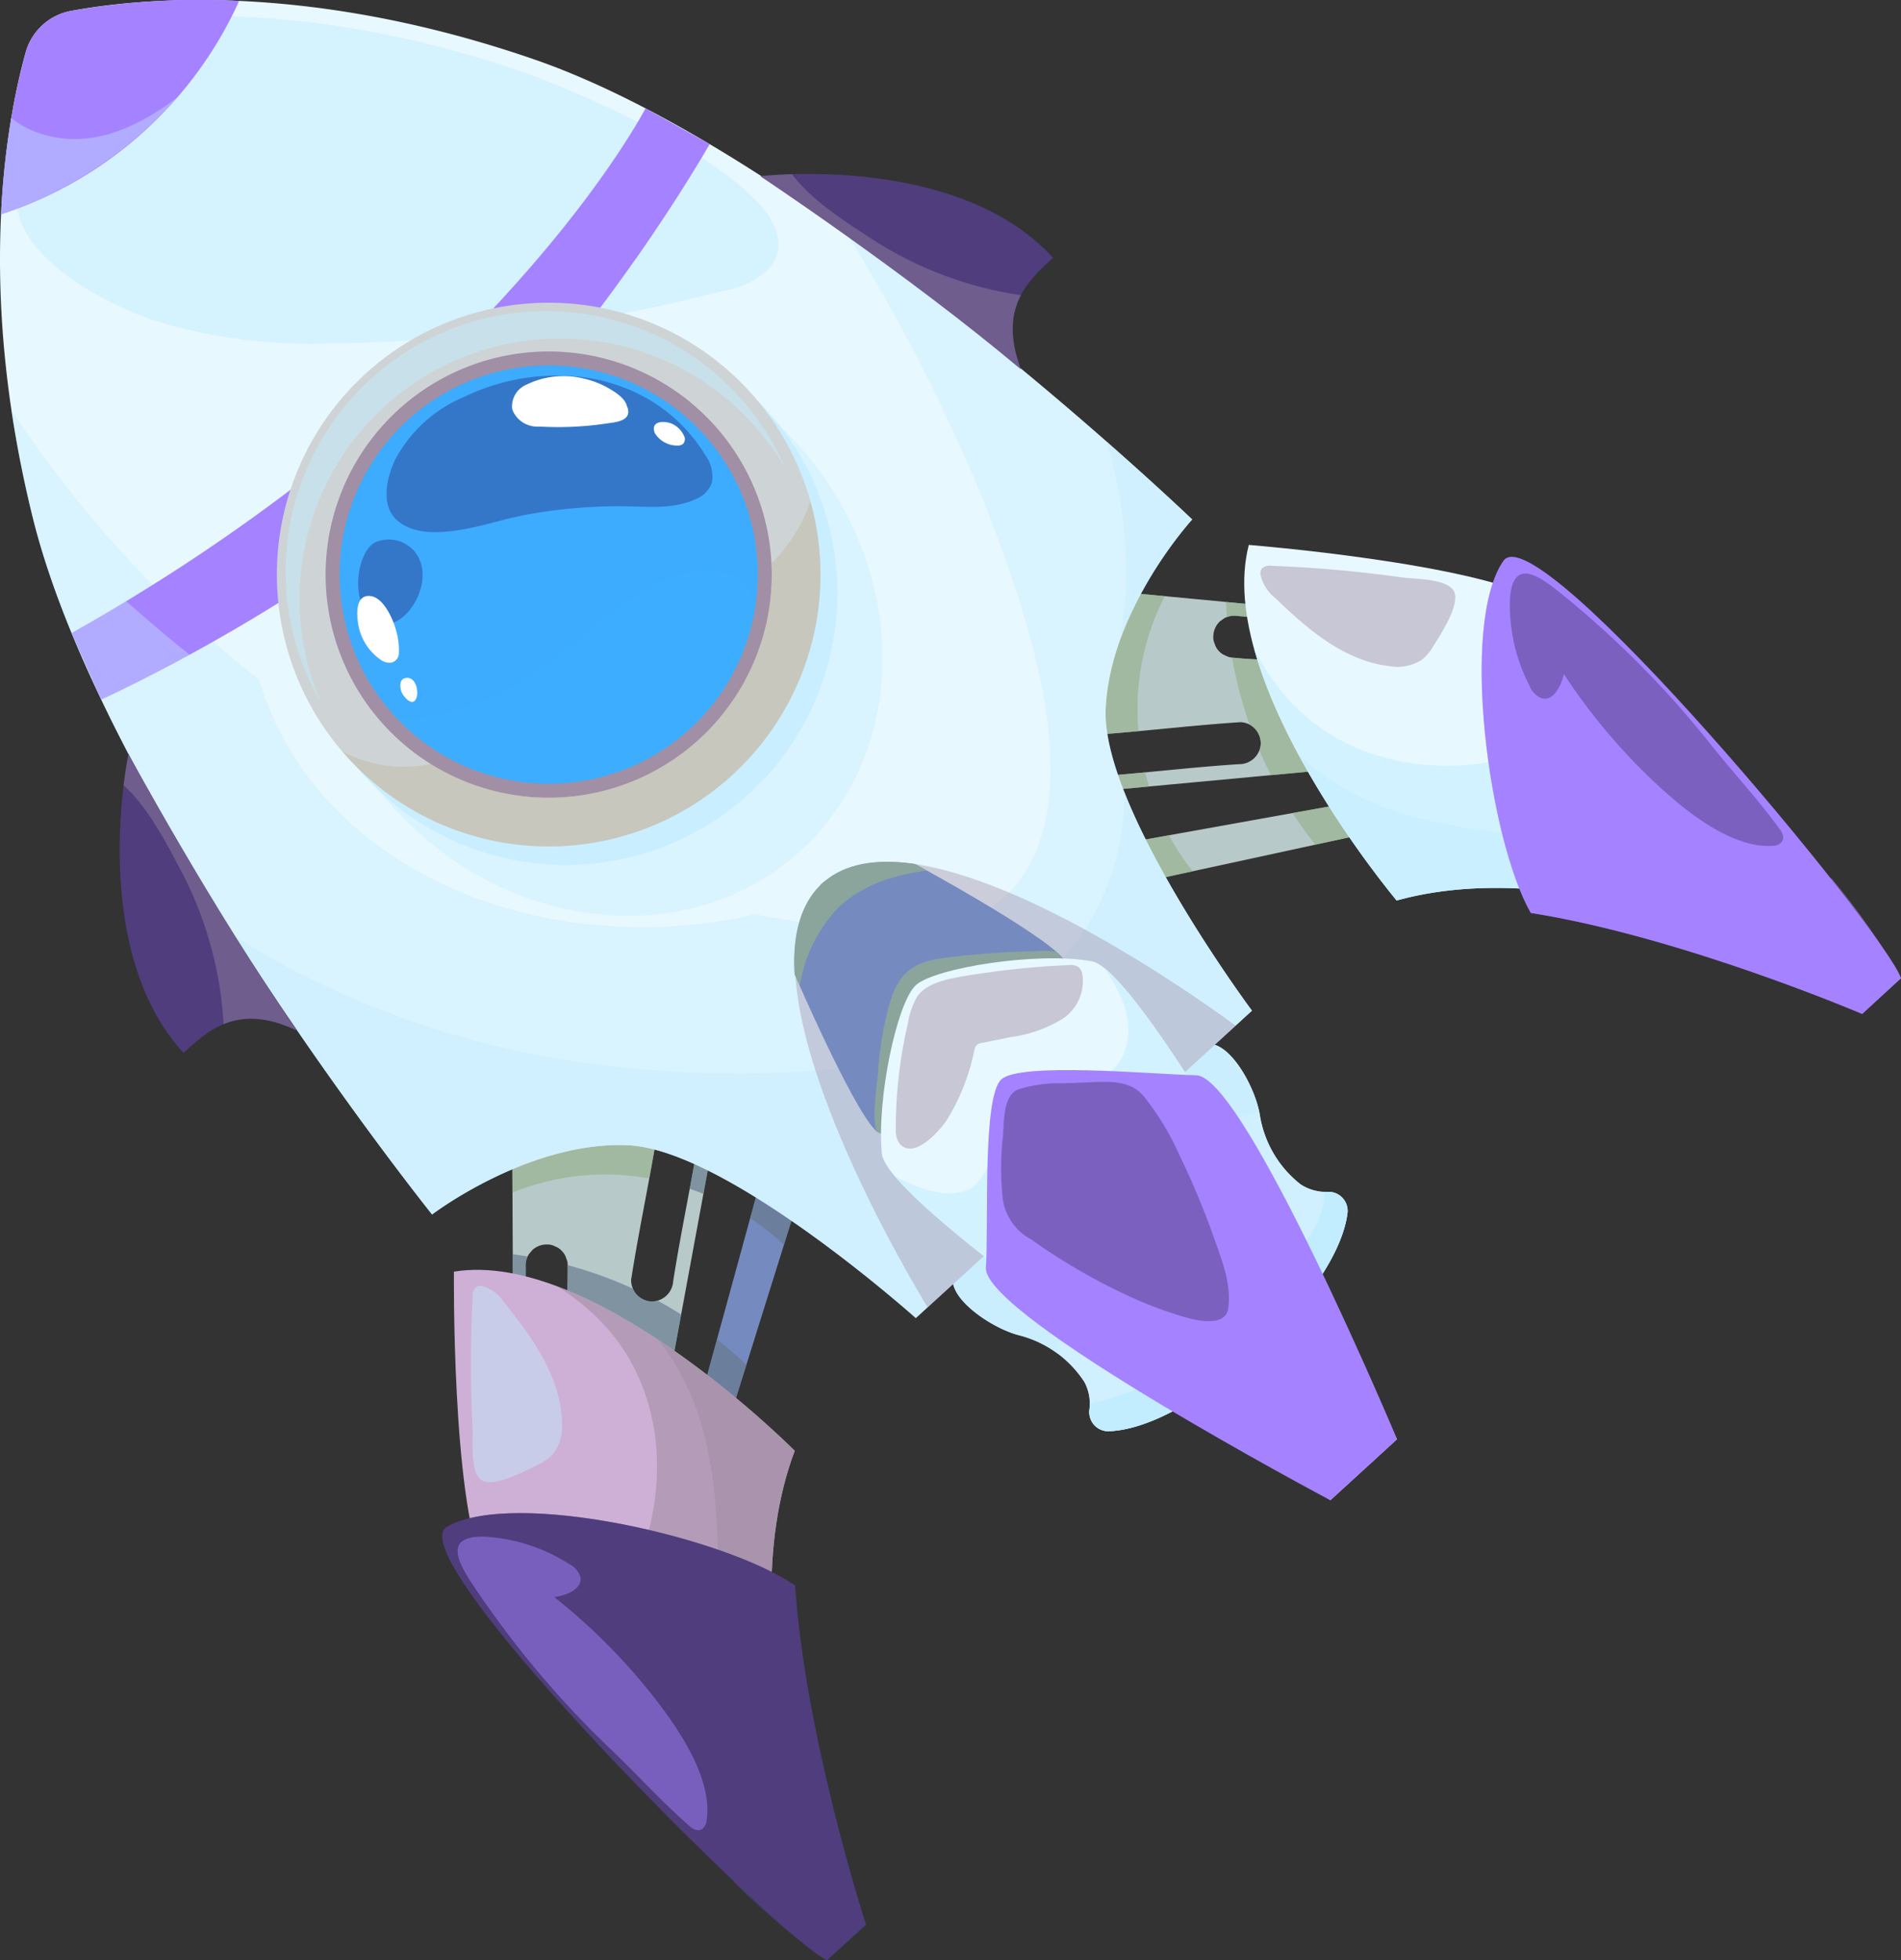 <svg xmlns="http://www.w3.org/2000/svg" xmlns:xlink="http://www.w3.org/1999/xlink" width="159.718" height="164.657" viewBox="0 0 159.718 164.657">
  <rect x="0" y="0" width="159.718" height="164.657" fill="#333333" stroke="none"/>
  <defs>
    <linearGradient id="linear-gradient" x1="28.355" y1="37.503" x2="29.214" y2="39.358" gradientUnits="objectBoundingBox">
      <stop offset="0.004" stop-color="#b7c9c8"/>
      <stop offset="0.992" stop-color="#758bbf"/>
    </linearGradient>
    <linearGradient id="linear-gradient-2" x1="24.869" y1="19.037" x2="25.702" y2="19.938" xlink:href="#linear-gradient"/>
    <linearGradient id="linear-gradient-3" x1="82.669" y1="69.71" x2="85.248" y2="73.076" gradientUnits="objectBoundingBox">
      <stop offset="0.004" stop-color="#95b18d"/>
      <stop offset="0.992" stop-color="#65798d"/>
    </linearGradient>
    <linearGradient id="linear-gradient-4" x1="89.282" y1="64.595" x2="91.968" y2="67.91" xlink:href="#linear-gradient-3"/>
    <linearGradient id="linear-gradient-5" x1="157.482" y1="193.159" x2="162.748" y2="202.956" xlink:href="#linear-gradient-3"/>
    <linearGradient id="linear-gradient-6" x1="48.591" y1="22.058" x2="50.26" y2="23.089" xlink:href="#linear-gradient-3"/>
    <linearGradient id="linear-gradient-7" x1="78.791" y1="25.476" x2="81.409" y2="26.718" xlink:href="#linear-gradient-3"/>
    <linearGradient id="linear-gradient-8" x1="13.342" y1="9.788" x2="12.909" y2="9.033" gradientUnits="objectBoundingBox">
      <stop offset="0" stop-color="#ceb0d6"/>
      <stop offset="1" stop-color="#e8f8ff"/>
    </linearGradient>
    <linearGradient id="linear-gradient-9" x1="14.499" y1="17.888" x2="14.024" y2="16.442" gradientUnits="objectBoundingBox">
      <stop offset="0" stop-color="#9f8da4"/>
      <stop offset="1" stop-color="#c2ecff"/>
    </linearGradient>
    <linearGradient id="linear-gradient-10" x1="13.539" y1="12.519" x2="13.099" y2="11.53" xlink:href="#linear-gradient-9"/>
    <linearGradient id="linear-gradient-11" x1="19.067" y1="9.631" x2="18.5" y2="9.319" gradientUnits="objectBoundingBox">
      <stop offset="0.001" stop-color="#4f3d7d"/>
      <stop offset="1" stop-color="#a582ff"/>
    </linearGradient>
    <linearGradient id="linear-gradient-12" x1="19.068" y1="9.731" x2="18.506" y2="9.418" xlink:href="#linear-gradient-11"/>
    <linearGradient id="linear-gradient-13" x1="28.413" y1="15.443" x2="28.772" y2="15.443" xlink:href="#linear-gradient-11"/>
    <linearGradient id="linear-gradient-14" x1="41.625" y1="39.059" x2="42.329" y2="39.059" xlink:href="#linear-gradient-9"/>
    <linearGradient id="linear-gradient-15" x1="-25.911" y1="13.459" x2="-23.582" y2="14.013" xlink:href="#linear-gradient"/>
    <linearGradient id="linear-gradient-16" x1="39.619" y1="0.518" x2="41.218" y2="1.117" xlink:href="#linear-gradient"/>
    <linearGradient id="linear-gradient-17" x1="-53.534" y1="38.46" x2="-48.807" y2="40.089" xlink:href="#linear-gradient-3"/>
    <linearGradient id="linear-gradient-18" x1="-55.014" y1="40.099" x2="-50.079" y2="41.783" xlink:href="#linear-gradient-3"/>
    <linearGradient id="linear-gradient-19" x1="-119.46" y1="58.63" x2="-106.625" y2="61.951" xlink:href="#linear-gradient-3"/>
    <linearGradient id="linear-gradient-20" x1="-14.897" y1="17.476" x2="-13.237" y2="18.46" xlink:href="#linear-gradient-3"/>
    <linearGradient id="linear-gradient-21" x1="-16.231" y1="32.801" x2="-14.343" y2="34.652" xlink:href="#linear-gradient-3"/>
    <linearGradient id="linear-gradient-22" x1="-6.085" y1="5.492" x2="-6.782" y2="4.983" xlink:href="#linear-gradient-8"/>
    <linearGradient id="linear-gradient-23" x1="-14.25" y1="6.058" x2="-15.74" y2="5.487" xlink:href="#linear-gradient-9"/>
    <linearGradient id="linear-gradient-24" x1="-8.692" y1="5.612" x2="-9.644" y2="5.089" xlink:href="#linear-gradient-9"/>
    <linearGradient id="linear-gradient-25" x1="-5.495" y1="7.712" x2="-6.056" y2="7.393" xlink:href="#linear-gradient-11"/>
    <linearGradient id="linear-gradient-26" x1="-5.59" y1="7.712" x2="-6.155" y2="7.396" xlink:href="#linear-gradient-11"/>
    <linearGradient id="linear-gradient-27" x1="-10.158" y1="11.053" x2="-9.765" y2="11.053" xlink:href="#linear-gradient-11"/>
    <linearGradient id="linear-gradient-28" x1="-27.05" y1="16.389" x2="-25.544" y2="16.389" xlink:href="#linear-gradient-9"/>
    <linearGradient id="linear-gradient-29" x1="7.513" y1="3.359" x2="7.334" y2="2.399" xlink:href="#linear-gradient-8"/>
    <linearGradient id="linear-gradient-30" x1="7.569" y1="3.822" x2="7.389" y2="2.674" xlink:href="#linear-gradient-9"/>
    <linearGradient id="linear-gradient-31" x1="17.104" y1="6.906" x2="16.827" y2="5.986" xlink:href="#linear-gradient-9"/>
    <linearGradient id="linear-gradient-32" x1="8.977" y1="6.259" x2="8.76" y2="4.107" xlink:href="#linear-gradient-9"/>
    <linearGradient id="linear-gradient-33" x1="13.061" y1="12.166" x2="12.911" y2="10.165" xlink:href="#linear-gradient-9"/>
    <linearGradient id="linear-gradient-34" x1="18.075" y1="7.253" x2="17.811" y2="6.369" xlink:href="#linear-gradient-9"/>
    <linearGradient id="linear-gradient-35" x1="15.966" y1="7.126" x2="15.563" y2="5.975" xlink:href="#linear-gradient-11"/>
    <linearGradient id="linear-gradient-36" x1="18.106" y1="7.24" x2="17.842" y2="6.357" gradientUnits="objectBoundingBox">
      <stop offset="0" stop-color="#8e7aa3"/>
      <stop offset="1" stop-color="#ced4d6"/>
    </linearGradient>
    <linearGradient id="linear-gradient-37" x1="21.648" y1="7.701" x2="21.822" y2="8.274" xlink:href="#linear-gradient-9"/>
    <linearGradient id="linear-gradient-38" x1="23.307" y1="8.977" x2="23.048" y2="8.124" gradientUnits="objectBoundingBox">
      <stop offset="0" stop-color="#2e54a4"/>
      <stop offset="1" stop-color="#3dacff"/>
    </linearGradient>
    <linearGradient id="linear-gradient-39" x1="19.527" y1="9.36" x2="19.379" y2="8.728" xlink:href="#linear-gradient-9"/>
    <linearGradient id="linear-gradient-40" x1="100.174" y1="22.431" x2="97.356" y2="15.494" xlink:href="#linear-gradient-9"/>
    <linearGradient id="linear-gradient-41" x1="32.51" y1="16.499" x2="32.15" y2="14.93" xlink:href="#linear-gradient-38"/>
    <linearGradient id="linear-gradient-42" x1="26.166" y1="15.706" x2="25.874" y2="14.183" xlink:href="#linear-gradient-38"/>
    <linearGradient id="linear-gradient-43" x1="27.053" y1="16.62" x2="26.751" y2="14.948" xlink:href="#linear-gradient-38"/>
    <linearGradient id="linear-gradient-44" x1="28.95" y1="22.242" x2="29.792" y2="22.242" xlink:href="#linear-gradient-38"/>
    <linearGradient id="linear-gradient-45" x1="151.476" y1="38.707" x2="152.692" y2="38.707" xlink:href="#linear-gradient-38"/>
    <linearGradient id="linear-gradient-46" x1="20.451" y1="10.825" x2="20.151" y2="9.434" gradientUnits="objectBoundingBox">
      <stop offset="0" stop-color="#775e7e"/>
      <stop offset="1" stop-color="#bab394"/>
    </linearGradient>
    <linearGradient id="linear-gradient-47" x1="89.003" y1="36.618" x2="86.82" y2="29.703" xlink:href="#linear-gradient-9"/>
    <linearGradient id="linear-gradient-48" x1="46.793" y1="23.183" x2="45.525" y2="19.523" xlink:href="#linear-gradient-11"/>
    <linearGradient id="linear-gradient-49" x1="42.481" y1="15.977" x2="41.993" y2="15.19" xlink:href="#linear-gradient-11"/>
    <linearGradient id="linear-gradient-50" x1="68.839" y1="51.984" x2="68.045" y2="49.425" xlink:href="#linear-gradient-11"/>
    <linearGradient id="linear-gradient-51" x1="57.62" y1="28.316" x2="56.959" y2="26.872" xlink:href="#linear-gradient-9"/>
    <linearGradient id="linear-gradient-52" x1="34.545" y1="15.175" x2="33.612" y2="9.438" xlink:href="#linear-gradient-9"/>
    <linearGradient id="linear-gradient-53" x1="29.685" y1="12.222" x2="28.888" y2="7.721" xlink:href="#linear-gradient-9"/>
    <linearGradient id="linear-gradient-54" x1="20.881" y1="7.957" x2="21.105" y2="9.86" xlink:href="#linear-gradient-9"/>
    <linearGradient id="linear-gradient-55" x1="34.05" y1="14.023" x2="33.9" y2="12.955" xlink:href="#linear-gradient"/>
    <linearGradient id="linear-gradient-56" x1="69.46" y1="28.375" x2="69.914" y2="32.554" xlink:href="#linear-gradient-3"/>
    <linearGradient id="linear-gradient-57" x1="47.663" y1="18.294" x2="48.105" y2="22.265" xlink:href="#linear-gradient-3"/>
    <linearGradient id="linear-gradient-58" x1="17.863" y1="7.497" x2="17.524" y2="5.656" xlink:href="#linear-gradient-8"/>
    <linearGradient id="linear-gradient-59" x1="25.564" y1="11.363" x2="25.339" y2="10.003" xlink:href="#linear-gradient-9"/>
    <linearGradient id="linear-gradient-60" x1="22.129" y1="9.45" x2="21.946" y2="8.193" xlink:href="#linear-gradient-11"/>
    <linearGradient id="linear-gradient-61" x1="22.13" y1="9.557" x2="21.965" y2="8.414" xlink:href="#linear-gradient-11"/>
    <linearGradient id="linear-gradient-62" x1="39.252" y1="15.489" x2="40.053" y2="15.489" xlink:href="#linear-gradient-11"/>
    <linearGradient id="linear-gradient-63" x1="48.052" y1="19.562" x2="49.392" y2="19.562" xlink:href="#linear-gradient-9"/>
    <linearGradient id="linear-gradient-64" x1="58.205" y1="10.681" x2="59.111" y2="10.681" xlink:href="#linear-gradient-11"/>
    <linearGradient id="linear-gradient-65" x1="59.494" y1="11.535" x2="60.42" y2="11.535" xlink:href="#linear-gradient-9"/>
    <linearGradient id="linear-gradient-66" x1="3.633" y1="19.326" x2="4.183" y2="19.326" xlink:href="#linear-gradient-11"/>
    <linearGradient id="linear-gradient-67" x1="4.081" y1="19.349" x2="4.699" y2="19.349" xlink:href="#linear-gradient-9"/>
  </defs>
  <g id="그룹_146" data-name="그룹 146" transform="translate(178.616 -45.835)">
    <g id="그룹_144" data-name="그룹 144">
      <path id="패스_436" data-name="패스 436" d="M-62.881,112.848l-23.256,4.177,3.239,2.968,20.937-4.537Z" fill="url(#linear-gradient)"/>
      <path id="패스_437" data-name="패스 437" d="M-85.8,112.245l24.279-2.258-5.063-12.734L-84.045,95.6s-5.836,8.559-5.675,9.68a11.215,11.215,0,0,0,1.145,2.4c4.743-.247,9.46-.876,14.2-1.184a1.776,1.776,0,0,1,1.684,1.843,1.809,1.809,0,0,1-1.843,1.686c-4.008.26-8,.75-12.01,1.045C-86.108,111.771-85.8,112.245-85.8,112.245Zm9.585-11.736a1.368,1.368,0,0,1-.347-.605,1.315,1.315,0,0,1-.112-.665,1.78,1.78,0,0,1,.57-1.227c.132-.089.26-.178.39-.269a1.8,1.8,0,0,1,.883-.189c.819.091,1.644.131,2.468.168a1.318,1.318,0,0,1,.652.172,1.342,1.342,0,0,1,.573.4,1.337,1.337,0,0,1,.346.6,1.294,1.294,0,0,1,.112.666,1.761,1.761,0,0,1-.572,1.222c-.128.091-.257.181-.39.271a1.75,1.75,0,0,1-.879.191c-.824-.036-1.649-.077-2.469-.167a1.348,1.348,0,0,1-.654-.174A1.356,1.356,0,0,1-76.219,100.509Z" fill="url(#linear-gradient-2)"/>
      <path id="패스_438" data-name="패스 438" d="M-70.008,114.127l7.127-1.279.92,2.608-6.141,1.329A31.8,31.8,0,0,1-70.008,114.127Z" opacity="0.68" fill="url(#linear-gradient-3)" style="mix-blend-mode: multiply;isolation: isolate"/>
      <path id="패스_439" data-name="패스 439" d="M-80.4,116a20.021,20.021,0,0,0,1.991,3.025l-4.486.973-3.239-2.968Z" opacity="0.68" fill="url(#linear-gradient-4)" style="mix-blend-mode: multiply;isolation: isolate"/>
      <path id="패스_440" data-name="패스 440" d="M-82.085,111.9l-3.719.344s-.3-.474-.739-1.171c1.381-.1,2.762-.228,4.139-.359Q-82.258,111.312-82.085,111.9Z" opacity="0.68" fill="url(#linear-gradient-5)" style="mix-blend-mode: multiply;isolation: isolate"/>
      <path id="패스_441" data-name="패스 441" d="M-72.8,108.867a1.624,1.624,0,0,0,.111-.524,1.912,1.912,0,0,0-.944-1.66,36.007,36.007,0,0,1-1.467-5.616c.035,0,.071.014.107.015.82.09,1.645.131,2.469.167a1.75,1.75,0,0,0,.879-.191c.133-.09.262-.18.39-.271a1.761,1.761,0,0,0,.572-1.222A1.294,1.294,0,0,0-70.8,98.9a1.337,1.337,0,0,0-.346-.6,1.342,1.342,0,0,0-.573-.4,1.318,1.318,0,0,0-.652-.172c-.824-.037-1.649-.077-2.468-.168a1.7,1.7,0,0,0-.691.123c-.032-.428-.063-.853-.077-1.276l9.015.852,5.063,12.734-10.3.96C-72.172,110.263-72.5,109.573-72.8,108.867Z" opacity="0.68" fill="url(#linear-gradient-6)" style="mix-blend-mode: multiply;isolation: isolate"/>
      <path id="패스_442" data-name="패스 442" d="M-82.963,107.251c-1.868.173-3.738.335-5.612.433a11.215,11.215,0,0,1-1.145-2.4c-.161-1.121,5.675-9.68,5.675-9.68l3.295.311A20.632,20.632,0,0,0-82.963,107.251Z" opacity="0.68" fill="url(#linear-gradient-7)" style="mix-blend-mode: multiply;isolation: isolate"/>
      <path id="패스_443" data-name="패스 443" d="M-73.694,91.607s18.97,1.519,24.53,4.709,25.793,27.192,26.97,30.651l-1.618,1.486s-21.1-11.507-37.462-6.976C-61.274,121.477-76.682,103.171-73.694,91.607Z" fill="url(#linear-gradient-8)"/>
      <path id="패스_444" data-name="패스 444" d="M-69.527,109.21c.266.252.534.5.812.741,5.717,4.87,13.139,5.5,20.308,6.308,6.62.748,13.263,1.258,19.9,1.889,3.4,4.2,5.923,7.661,6.316,8.819l-1.618,1.486s-21.1-11.507-37.462-6.976A81.62,81.62,0,0,1-69.527,109.21Z" opacity="0.57" fill="url(#linear-gradient-9)" style="mix-blend-mode: multiply;isolation: isolate"/>
      <path id="패스_445" data-name="패스 445" d="M-73.248,100.328a19.669,19.669,0,0,0,2.348,3.641c5.119,6.229,13.718,7.468,21.04,4.982,3.06-1.038,6.69-2.447,9.356-4.62,7.832,8.35,17.507,20.274,18.31,22.636l-1.618,1.486s-21.1-11.507-37.462-6.976C-61.274,121.477-70.417,110.608-73.248,100.328Z" opacity="0.57" fill="url(#linear-gradient-10)" style="mix-blend-mode: multiply;isolation: isolate"/>
      <path id="패스_446" data-name="패스 446" d="M-52.3,92.943c2.837-4.114,32.06,31.1,33.405,35.063l-3.263,3S-37.3,124.53-50,122.522C-53.5,116.4-56,98.3-52.3,92.943Z" fill="url(#linear-gradient-11)"/>
      <path id="패스_447" data-name="패스 447" d="M-52.367,93.05q-.147,1.375-.232,2.756a38.126,38.126,0,0,0,.465,10.365c.3,1.356.578,4.466,2.4,4.489a2.688,2.688,0,0,0,2.156-1.291,4.679,4.679,0,0,0,.393-.744,16.547,16.547,0,0,0,3.022,5.29,21.629,21.629,0,0,0,11.233,6.326c2.707.65,5.931.818,8.156-.662a55.094,55.094,0,0,1,5.871,8.427l-3.263,3S-37.3,124.53-50,122.522C-53.475,116.443-55.967,98.534-52.367,93.05Z" opacity="0.49" fill="url(#linear-gradient-12)" style="mix-blend-mode: multiply;isolation: isolate"/>
      <path id="패스_448" data-name="패스 448" d="M-29.083,116.705a.948.948,0,0,1-.473.173c-3.51.292-7.4-2.886-9.778-5.083a50.341,50.341,0,0,1-7.892-9.343c-.224,1.013-.87,2.306-1.873,2.036a1.842,1.842,0,0,1-1.024-1.084,14.711,14.711,0,0,1-1.625-7.344c.264-3.322,2.349-1.928,4.125-.5A81.176,81.176,0,0,1-34.9,108.346c1.889,2.377,3.994,4.63,5.789,7.109a1.17,1.17,0,0,1,.313.814A.648.648,0,0,1-29.083,116.705Z" opacity="0.49" fill="url(#linear-gradient-13)" style="mix-blend-mode: screen;isolation: isolate"/>
      <path id="패스_449" data-name="패스 449" d="M-71.791,93.363a.943.943,0,0,0-.817.239.751.751,0,0,0-.1.519,3.467,3.467,0,0,0,1.254,1.961c2.707,2.621,5.785,5.251,9.529,5.7a3.837,3.837,0,0,0,2.761-.52,4.128,4.128,0,0,0,.984-1.173c.584-.942,2.083-3.219,1.8-4.385-.309-1.292-3.337-1.21-4.484-1.371A107.243,107.243,0,0,0-71.791,93.363Z" opacity="0.46" fill="url(#linear-gradient-14)" style="mix-blend-mode: screen;isolation: isolate"/>
    </g>
    <g id="그룹_145" data-name="그룹 145">
      <path id="패스_450" data-name="패스 450" d="M-120.292,165.327l6.243-22.787,2.665,3.492-6.4,20.446Z" fill="url(#linear-gradient-15)"/>
      <path id="패스_451" data-name="패스 451" d="M-119.94,141.6c-.652,3.966-1.5,7.9-2.119,11.869a1.809,1.809,0,0,1-1.843,1.687,1.78,1.78,0,0,1-1.685-1.844c.732-4.694,1.78-9.336,2.452-14.037a10.985,10.985,0,0,0-2.291-1.355c-1.1-.262-10.149,4.784-10.149,4.784l.081,17.535,12.23,6.181,4.425-23.977S-119.285,142.1-119.94,141.6Zm-11.1,9.943a1.33,1.33,0,0,1,.115.667c.016.824-.016,1.648-.055,2.472a1.748,1.748,0,0,1-.269.86c-.1.123-.2.243-.306.364a1.761,1.761,0,0,1-1.268.461,1.324,1.324,0,0,1-.653-.172,1.328,1.328,0,0,1-.569-.4,1.348,1.348,0,0,1-.35-.6,1.36,1.36,0,0,1-.112-.666c.036-.823.07-1.648.055-2.473a1.755,1.755,0,0,1,.266-.862c.1-.119.2-.241.305-.364a1.772,1.772,0,0,1,1.271-.458,1.3,1.3,0,0,1,.652.171,1.328,1.328,0,0,1,.572.4A1.328,1.328,0,0,1-131.042,151.543Z" fill="url(#linear-gradient-16)"/>
      <path id="패스_452" data-name="패스 452" d="M-118.38,158.343l-1.912,6.984,2.513,1.151,1.876-6Q-117.082,159.354-118.38,158.343Z" opacity="0.68" fill="url(#linear-gradient-17)" style="mix-blend-mode: multiply;isolation: isolate"/>
      <path id="패스_453" data-name="패스 453" d="M-115.589,148.157a20.2,20.2,0,0,1,2.835,2.254l1.37-4.38-2.665-3.491Z" opacity="0.68" fill="url(#linear-gradient-18)" style="mix-blend-mode: multiply;isolation: isolate"/>
      <path id="패스_454" data-name="패스 454" d="M-119.517,146.117l.678-3.674s-.446-.346-1.1-.843c-.225,1.367-.475,2.732-.729,4.093C-120.281,145.823-119.9,145.965-119.517,146.117Z" opacity="0.68" fill="url(#linear-gradient-19)" style="mix-blend-mode: multiply;isolation: isolate"/>
      <path id="패스_455" data-name="패스 455" d="M-123.37,155.092a1.75,1.75,0,0,1-.532.064,1.919,1.919,0,0,1-1.568-1.091,35.9,35.9,0,0,0-5.462-1.964c0,.037.007.073.005.109.016.824-.016,1.648-.055,2.472a1.748,1.748,0,0,1-.269.86c-.1.123-.2.243-.306.364a1.761,1.761,0,0,1-1.268.461,1.324,1.324,0,0,1-.653-.172,1.328,1.328,0,0,1-.569-.4,1.348,1.348,0,0,1-.35-.6,1.36,1.36,0,0,1-.112-.666c.036-.823.07-1.648.055-2.473a1.731,1.731,0,0,1,.183-.677c-.422-.071-.841-.139-1.264-.19l.041,9.055,12.23,6.181,1.878-10.172C-122.034,155.842-122.692,155.452-123.37,155.092Z" opacity="0.68" fill="url(#linear-gradient-20)" style="mix-blend-mode: multiply;isolation: isolate"/>
      <path id="패스_456" data-name="패스 456" d="M-124.069,144.825c.341-1.845.669-3.692.934-5.55a10.985,10.985,0,0,0-2.291-1.355c-1.1-.262-10.149,4.784-10.149,4.784l.015,3.307A20.635,20.635,0,0,1-124.069,144.825Z" opacity="0.68" fill="url(#linear-gradient-21)" style="mix-blend-mode: multiply;isolation: isolate"/>
      <path id="패스_457" data-name="패스 457" d="M-140.479,152.653s-.186,19.031,2.491,24.856,24.77,28.125,28.11,29.607l1.627-1.478s-9.57-22.049-3.593-37.937C-111.844,167.7-128.694,150.715-140.479,152.653Z" fill="url(#linear-gradient-22)"/>
      <path id="패스_458" data-name="패스 458" d="M-123.319,158.381c.225.29.451.58.662.878,4.341,6.128,4.3,13.576,4.464,20.789.151,6.661.065,13.324.1,19.987,3.883,3.758,7.1,6.587,8.215,7.081l1.627-1.478s-9.57-22.049-3.593-37.937A81.632,81.632,0,0,0-123.319,158.381Z" opacity="0.57" fill="url(#linear-gradient-23)" style="mix-blend-mode: multiply;isolation: isolate"/>
      <path id="패스_459" data-name="패스 459" d="M-131.834,153.88a19.611,19.611,0,0,1,3.415,2.666c5.747,5.655,6.211,14.331,3.077,21.4-1.307,2.955-3.035,6.444-5.44,8.9,7.617,8.548,18.626,19.253,20.9,20.265l1.627-1.478s-9.57-22.049-3.593-37.937C-111.844,167.7-121.851,157.621-131.834,153.88Z" opacity="0.57" fill="url(#linear-gradient-24)" style="mix-blend-mode: multiply;isolation: isolate"/>
      <path id="패스_460" data-name="패스 460" d="M-141.066,174.08c-4.35,2.456,28.1,34.716,31.928,36.412l3.28-2.982s-5.092-15.658-5.956-28.486C-117.592,174.992-135.4,170.877-141.066,174.08Z" fill="url(#linear-gradient-25)"/>
      <path id="패스_461" data-name="패스 461" d="M-140.954,174.025q1.383-.022,2.765.017a38.112,38.112,0,0,1,10.284,1.391c1.324.421,4.4.976,4.255,2.8a2.682,2.682,0,0,1-1.479,2.029,4.83,4.83,0,0,1-.777.327,16.573,16.573,0,0,1,5,3.482c2.989,3.092,4.674,7.544,5.294,11.754.4,2.755.284,5.981-1.391,8.065a55.366,55.366,0,0,0,7.866,6.6l3.28-2.982s-5.092-15.658-5.956-28.486C-117.557,175.018-135.169,170.931-140.954,174.025Z" opacity="0.49" fill="url(#linear-gradient-26)" style="mix-blend-mode: multiply;isolation: isolate"/>
      <path id="패스_462" data-name="패스 462" d="M-119.478,199.335a.952.952,0,0,0,.213-.456c.606-3.469-2.212-7.632-4.187-10.193a50.23,50.23,0,0,0-8.6-8.7c1.028-.133,2.376-.661,2.2-1.685a1.852,1.852,0,0,0-.987-1.117,14.7,14.7,0,0,0-7.17-2.275c-3.333-.035-2.13,2.167-.87,4.062a81.275,81.275,0,0,0,11.6,13.819c2.2,2.094,4.253,4.393,6.562,6.4a1.171,1.171,0,0,0,.781.385A.66.66,0,0,0-119.478,199.335Z" opacity="0.49" fill="url(#linear-gradient-27)" style="mix-blend-mode: screen;isolation: isolate"/>
      <path id="패스_463" data-name="패스 463" d="M-138.9,154.708a.945.945,0,0,1,.31-.791.741.741,0,0,1,.526-.053,3.468,3.468,0,0,1,1.842,1.424c2.367,2.931,4.711,6.233,4.821,10a3.829,3.829,0,0,1-.766,2.7,4.119,4.119,0,0,1-1.255.873c-.99.5-3.392,1.787-4.529,1.4-1.259-.424-.9-3.432-.963-4.59A106.793,106.793,0,0,1-138.9,154.708Z" opacity="0.46" fill="url(#linear-gradient-28)" style="mix-blend-mode: screen;isolation: isolate"/>
    </g>
    <path id="패스_464" data-name="패스 464" d="M-175.853,89.352c-4.826-19.468-2.19-33.435-.607-39.117a4.876,4.876,0,0,1,3.806-3.484c5.808-1.077,19.977-2.473,38.942,4.081,23.447,8.1,55.263,38.638,55.263,38.638s-6.892,7.53-7.268,15.893,12.29,25.366,12.29,25.366l-3.137,2.868c1.7.506,3.482,3.809,3.81,5.967a9.233,9.233,0,0,0,3.408,5.752,3.9,3.9,0,0,0,2.279.635A1.6,1.6,0,0,1-65.4,147.7c-.626,5.129-7.138,11.263-7.661,11.747h0l-.019.017-.018.016h0c-.53.479-7.222,6.415-12.385,6.577a1.6,1.6,0,0,1-1.6-1.809,3.89,3.89,0,0,0-.426-2.328,9.231,9.231,0,0,0-5.424-3.91c-2.12-.519-5.25-2.594-5.6-4.328l-3.138,2.867s-15.8-14.137-24.163-14.513-16.479,5.814-16.479,5.814S-169.882,113.43-175.853,89.352Z" fill="url(#linear-gradient-29)"/>
    <path id="패스_465" data-name="패스 465" d="M-175.853,89.352c-.782-3.16-1.367-6.173-1.795-9.033a95.772,95.772,0,0,0,20.806,22.615,26.2,26.2,0,0,0,5.8,10.2c8.75,9.458,23.386,12.448,35.837,9.495q1.676.33,3.367.588a47.3,47.3,0,0,0,10.345.735,12.475,12.475,0,0,0,6-1.794c3.5-2.285,4.881-6.269,5.091-10.293.262-4.94-.874-9.954-2.288-14.656a117.9,117.9,0,0,0-6.282-16.083,149.072,149.072,0,0,0-7.493-14.036c-.31-.507-.618-1.017-.933-1.528A293.611,293.611,0,0,1-78.449,89.47s-6.892,7.53-7.268,15.893,12.29,25.366,12.29,25.366l-3.137,2.868c1.7.506,3.482,3.809,3.81,5.967a9.233,9.233,0,0,0,3.408,5.752,3.9,3.9,0,0,0,2.279.635A1.6,1.6,0,0,1-65.4,147.7c-.626,5.129-7.138,11.263-7.661,11.747h0l-.019.017-.018.016h0c-.53.479-7.222,6.415-12.385,6.577a1.6,1.6,0,0,1-1.6-1.809,3.89,3.89,0,0,0-.426-2.328,9.231,9.231,0,0,0-5.424-3.91c-2.12-.519-5.25-2.594-5.6-4.328l-3.138,2.867s-15.8-14.137-24.163-14.513-16.479,5.814-16.479,5.814S-169.882,113.43-175.853,89.352Z" opacity="0.4" fill="url(#linear-gradient-30)" style="mix-blend-mode: multiply;isolation: isolate"/>
    <path id="패스_466" data-name="패스 466" d="M-145.439,113.81c9.531,10.426,24.8,11.98,34.11,3.471s9.13-23.859-.4-34.285-24.8-11.977-34.108-3.468S-154.969,103.385-145.439,113.81Z" opacity="0.39" fill="url(#linear-gradient-31)" style="mix-blend-mode: multiply;isolation: isolate"/>
    <path id="패스_467" data-name="패스 467" d="M-158.891,124.479q1.859,1.2,3.8,2.257a76.441,76.441,0,0,0,21.654,7.726,92.621,92.621,0,0,0,22.589,1.353c12.909-.635,26.535-8.23,26.715-23.41,3.323,8.41,10.706,18.324,10.706,18.324l-3.137,2.868c1.7.506,3.482,3.809,3.81,5.967a9.233,9.233,0,0,0,3.408,5.752,3.9,3.9,0,0,0,2.279.635A1.6,1.6,0,0,1-65.4,147.7c-.626,5.129-7.138,11.263-7.661,11.747h0l-.019.017-.018.016h0c-.53.479-7.222,6.415-12.385,6.577a1.6,1.6,0,0,1-1.6-1.809,3.89,3.89,0,0,0-.426-2.328,9.231,9.231,0,0,0-5.424-3.91c-2.12-.519-5.25-2.594-5.6-4.328l-3.138,2.867s-15.8-14.137-24.163-14.513-16.479,5.814-16.479,5.814S-150.487,137.656-158.891,124.479Z" opacity="0.4" fill="url(#linear-gradient-32)" style="mix-blend-mode: multiply;isolation: isolate"/>
    <path id="패스_468" data-name="패스 468" d="M-116.833,61.1c3.021,2.428,4.674,4.99,2.893,7.232a6.7,6.7,0,0,1-3.823,1.913,139.3,139.3,0,0,1-33.525,4.439,44.352,44.352,0,0,1-14.528-1.98c-3.761-1.308-10.153-4.6-11.256-8.9-.865-3.367,1-9.115,1.932-12.448a4.626,4.626,0,0,1,3.614-3.308c5.508-1.022,18.952-2.346,36.947,3.873C-132.713,52.572-122.426,56.6-116.833,61.1Z" opacity="0.49" fill="url(#linear-gradient-33)" style="mix-blend-mode: screen;isolation: isolate"/>
    <path id="패스_469" data-name="패스 469" d="M-147.945,111.068a22.833,22.833,0,0,0,32.26,1.447,22.834,22.834,0,0,0,1.448-32.261A22.835,22.835,0,0,0-146.5,78.805,22.835,22.835,0,0,0-147.945,111.068Z" opacity="0.72" fill="url(#linear-gradient-34)" style="mix-blend-mode: multiply;isolation: isolate"/>
    <path id="패스_470" data-name="패스 470" d="M-124.377,54.941s-12.266,23.8-48.221,44.077l2.484,5.573s17.256-7.772,29.517-18.98S-119,57.943-119,57.943Z" fill="url(#linear-gradient-35)"/>
    <path id="패스_471" data-name="패스 471" d="M-149.372,109.507a22.835,22.835,0,0,0,32.262,1.448,22.837,22.837,0,0,0,1.448-32.262,22.838,22.838,0,0,0-32.264-1.449A22.837,22.837,0,0,0-149.372,109.507Z" fill="url(#linear-gradient-36)"/>
    <path id="패스_472" data-name="패스 472" d="M-146.352,106.745a18.741,18.741,0,0,0,26.478,1.187,18.739,18.739,0,0,0,1.19-26.477,18.741,18.741,0,0,0-26.478-1.189A18.741,18.741,0,0,0-146.352,106.745Z" opacity="0.96" fill="url(#linear-gradient-37)" style="mix-blend-mode: multiply;isolation: isolate"/>
    <path id="패스_473" data-name="패스 473" d="M-145.481,105.949a17.564,17.564,0,0,0,24.814,1.115,17.565,17.565,0,0,0,1.113-24.814,17.563,17.563,0,0,0-24.814-1.115A17.561,17.561,0,0,0-145.481,105.949Z" fill="url(#linear-gradient-38)"/>
    <path id="패스_474" data-name="패스 474" d="M-115.412,81.389A21.887,21.887,0,0,0-146.333,80a21.893,21.893,0,0,0-5.322,24.841A21.892,21.892,0,0,1-147.493,77.7a21.888,21.888,0,0,1,30.923,1.39,21.834,21.834,0,0,1,3.934,6.079A21.89,21.89,0,0,0-115.412,81.389Z" opacity="0.46" fill="url(#linear-gradient-39)" style="mix-blend-mode: screen;isolation: isolate"/>
    <path id="패스_475" data-name="패스 475" d="M-84.211,89.993a37.624,37.624,0,0,0-1.427-7.061c4.454,3.914,7.189,6.538,7.189,6.538A33.871,33.871,0,0,0-84.5,99.577,32.9,32.9,0,0,0-84.211,89.993Z" opacity="0.4" fill="url(#linear-gradient-40)" style="mix-blend-mode: multiply;isolation: isolate"/>
    <path id="패스_476" data-name="패스 476" d="M-128.084,79.151a22.48,22.48,0,0,0-8.137,5.992,38.939,38.939,0,0,0-3.431,4.309,23.235,23.235,0,0,1-3.771,4.9,5.383,5.383,0,0,1-6.636.26,17.5,17.5,0,0,1,5.691-13.478A17.563,17.563,0,0,1-124.849,78.3,14.475,14.475,0,0,0-128.084,79.151Z" opacity="0.38" fill="url(#linear-gradient-41)" style="mix-blend-mode: screen;isolation: isolate"/>
    <path id="패스_477" data-name="패스 477" d="M-145.034,102.236c4.9-1.6,8.768-4.728,12.461-8.13q.735-.636,1.444-1.264c2.043-1.809,4-3.7,5.984-5.579a35.455,35.455,0,0,1,6.2-4.3,17.475,17.475,0,0,1,3.753,8.263c-.2-.114-.407-.222-.625-.32-3.895-1.721-8.446.08-11.744,2.277-4.193,2.791-7.631,6.668-12.426,8.484a14.222,14.222,0,0,1-6.324.926C-145.884,102.494-145.457,102.375-145.034,102.236Z" opacity="0.38" fill="url(#linear-gradient-42)" style="mix-blend-mode: screen;isolation: isolate"/>
    <path id="패스_478" data-name="패스 478" d="M-140.238,105.458a22.268,22.268,0,0,0,5.774-2.638c2.194-1.426,4.165-3.142,6.207-4.768,2.8-2.228,6.963-5.217,10.659-4.051a3.555,3.555,0,0,1,2.38,2.228c.037.091.065.187.1.283a17.493,17.493,0,0,1-5.545,10.552,17.562,17.562,0,0,1-24.576-.866A17.38,17.38,0,0,0-140.238,105.458Z" opacity="0.48" fill="url(#linear-gradient-43)" style="mix-blend-mode: multiply;isolation: isolate"/>
    <path id="패스_479" data-name="패스 479" d="M-126.343,78.333a13.686,13.686,0,0,1,7.023,5.792,3.008,3.008,0,0,1,.526,2.2,2.276,2.276,0,0,1-1.286,1.4c-1.823.859-3.737.688-5.689.647a42.966,42.966,0,0,0-8.577.689c-.364.067-.727.149-1.089.229-2.637.593-7.431,2.329-9.8.265-1.431-1.248-.9-3.527-.226-5.023a11.612,11.612,0,0,1,5.851-5.362,17.766,17.766,0,0,1,11.174-1.455A14.414,14.414,0,0,1-126.343,78.333Z" opacity="0.6" fill="url(#linear-gradient-44)" style="mix-blend-mode: screen;isolation: isolate"/>
    <path id="패스_480" data-name="패스 480" d="M-143.823,92.113c1.3,1.519.662,3.89-.607,5.228-1.2,1.271-2.835,1.363-3.626-.285a5.4,5.4,0,0,1-.454-2.61c.053-1.01.485-2.61,1.465-3.075A2.849,2.849,0,0,1-143.823,92.113Z" opacity="0.6" fill="url(#linear-gradient-45)" style="mix-blend-mode: screen;isolation: isolate"/>
    <path id="패스_481" data-name="패스 481" d="M-135.582,80.213a1.98,1.98,0,0,1,1.2-2.069,7.089,7.089,0,0,1,4.849-.5,7.415,7.415,0,0,1,2.17.871c.525.316,1.283.8,1.423,1.447a1.386,1.386,0,0,1,.072.176c.291,1.066-1.021,1.159-1.737,1.263a27.44,27.44,0,0,1-5.713.263A2.235,2.235,0,0,1-135.582,80.213Z" fill="#fff"/>
    <path id="패스_482" data-name="패스 482" d="M-123.647,82.077c-.239-.875.8-.926,1.492-.645a2.045,2.045,0,0,1,1.021,1.041.571.571,0,0,1-.109.663.706.706,0,0,1-.327.121,2.207,2.207,0,0,1-2.029-1.038C-123.618,82.169-123.634,82.122-123.647,82.077Z" fill="#fff"/>
    <path id="패스_483" data-name="패스 483" d="M-148.53,98.2c-.123-.793-.223-2.41,1.011-2.3,1.143.1,1.962,2.012,2.194,2.941a.481.481,0,0,1,.023.08,5.9,5.9,0,0,1,.2,1.8.818.818,0,0,1-.641.774,1.221,1.221,0,0,1-.863-.221A4.55,4.55,0,0,1-148.53,98.2Z" fill="#fff"/>
    <path id="패스_484" data-name="패스 484" d="M-144.838,104.046a1.345,1.345,0,0,1-.12-.373,1.513,1.513,0,0,1-.024-.259,1.848,1.848,0,0,1,.03-.259.527.527,0,0,1,.135-.229.383.383,0,0,1,.174-.11c1.476-.448,1.4,3.168.027,1.563A1.4,1.4,0,0,1-144.838,104.046Z" fill="#fff"/>
    <path id="패스_485" data-name="패스 485" d="M-142.429,110.007a18.75,18.75,0,0,0,22.555-2.075,18.7,18.7,0,0,0,6.074-14.78,13.629,13.629,0,0,0,3.192-4.957c.032-.092.043-.182.072-.273a22.831,22.831,0,0,1-6.574,23.033,22.835,22.835,0,0,1-32.262-1.448c-.163-.179-.317-.363-.473-.544A11.135,11.135,0,0,0-142.429,110.007Z" opacity="0.38" fill="url(#linear-gradient-46)" style="mix-blend-mode: multiply;isolation: isolate"/>
    <path id="패스_486" data-name="패스 486" d="M-163.323,100.324c.21.17.425.334.637.5-4.4,2.4-7.428,3.765-7.428,3.765l-2.484-5.573c1.574-.887,3.084-1.785,4.567-2.685C-166.476,97.677-164.925,99.03-163.323,100.324Z" opacity="0.4" fill="url(#linear-gradient-47)" style="mix-blend-mode: multiply;isolation: isolate"/>
    <path id="패스_487" data-name="패스 487" d="M-136.061,70.541c8.327-9.1,11.684-15.6,11.684-15.6l5.38,3s-2.326,4.1-6.18,9.6A40.238,40.238,0,0,1-136.061,70.541Z" opacity="0.52" fill="url(#linear-gradient-48)" style="mix-blend-mode: screen;isolation: isolate"/>
    <path id="패스_488" data-name="패스 488" d="M-176.46,50.235a4.876,4.876,0,0,1,3.806-3.484,62.929,62.929,0,0,1,14.13-.839,33.3,33.3,0,0,1-20,17.929A62.52,62.52,0,0,1-176.46,50.235Z" fill="url(#linear-gradient-49)"/>
    <path id="패스_489" data-name="패스 489" d="M-163.155,46.944a.9.9,0,0,1-.135.791c-.57,1.006-2.051,1.661-3.042,2.167a25.344,25.344,0,0,1-3.789,1.546,6.093,6.093,0,0,1-2.853.363c-.914-.159-2.611-1.315-2.421-2.408.22-1.26,2.115-2.041,3.2-2.243,1.462-.272,2.937-.465,4.417-.607C-167.186,46.5-163.6,45.9-163.155,46.944Z" opacity="0.52" fill="url(#linear-gradient-50)" style="mix-blend-mode: screen;isolation: isolate"/>
    <path id="패스_490" data-name="패스 490" d="M-177.666,55.744a7.185,7.185,0,0,0,1.9,1.11c4.383,1.735,8.548-.205,12.027-2.819a34.377,34.377,0,0,1-14.79,9.806A69.526,69.526,0,0,1-177.666,55.744Z" opacity="0.4" fill="url(#linear-gradient-51)" style="mix-blend-mode: multiply;isolation: isolate"/>
    <path id="패스_491" data-name="패스 491" d="M-87.064,163.737a20.341,20.341,0,0,0,5.912-2.184,37.147,37.147,0,0,0,9.871-8.433c1.351-1.575,4.223-4.714,3.895-7.183.107.005.219.015.319.014A1.6,1.6,0,0,1-65.4,147.7c-.626,5.129-7.138,11.263-7.661,11.747h0l-.019.017-.018.016h0c-.53.479-7.222,6.415-12.385,6.577a1.6,1.6,0,0,1-1.6-1.809A3.94,3.94,0,0,0-87.064,163.737Z" fill="url(#linear-gradient-52)"/>
    <path id="패스_492" data-name="패스 492" d="M-76.564,133.6c1.559.66,3.336,3.6,3.753,5.665a17.06,17.06,0,0,0-3.3,1.069,21.85,21.85,0,0,0-7.084,4.991,25.448,25.448,0,0,0-6.561,14.231,9.422,9.422,0,0,0-3.187-1.539c-2.037-.5-5.059-2.638-5.6-4.328Z" opacity="0.4" fill="url(#linear-gradient-53)" style="mix-blend-mode: multiply;isolation: isolate"/>
    <path id="패스_493" data-name="패스 493" d="M-109.55,120.041l0,0c.011-.01.027-.019.038-.03s.021-.024.034-.037l0,0C-100.892,112.377-74.8,132-74.8,132L-87.7,143.8l-.072.066-12.9,11.792S-117.888,127.912-109.55,120.041Z" opacity="0.4" fill="url(#linear-gradient-54)" style="mix-blend-mode: multiply;isolation: isolate"/>
    <path id="패스_494" data-name="패스 494" d="M-111.854,127.67c-.169-2.9.337-5.4,1.846-7.135l0,0c.045-.054.1-.1.147-.156.087-.093.166-.195.258-.283l0,0c.012-.012.027-.02.039-.032l.017-.018h0l.01-.007.008-.009v0l.019-.016c.012-.012.021-.024.034-.037l0,0c.1-.084.2-.153.306-.232.057-.043.11-.091.169-.132l0,0c1.862-1.348,4.4-1.625,7.27-1.2.026.013,10.609,5.752,12.44,7.931,1.56,1.855-4.714,7.076-6.623,8.6-1.686,1.767-7.446,7.547-9.155,5.828C-107.073,138.75-111.842,127.695-111.854,127.67Z" fill="url(#linear-gradient-55)"/>
    <path id="패스_495" data-name="패스 495" d="M-103.306,119.471a11.371,11.371,0,0,0-4.756,2.476,12.254,12.254,0,0,0-3.36,6.707c-.269-.609-.428-.981-.432-.984-.169-2.9.337-5.4,1.846-7.135l0,0c.045-.054.1-.1.147-.156.087-.093.166-.195.258-.283l0,0c.012-.012.027-.02.039-.032l.017-.018h0l.01-.007.008-.009v0l.019-.016c.012-.012.021-.024.034-.037l0,0c.1-.084.2-.153.306-.232.057-.043.11-.091.169-.132l0,0c1.862-1.348,4.4-1.625,7.27-1.2,0,0,.393.212,1.019.559A13.216,13.216,0,0,0-103.306,119.471Z" opacity="0.68" fill="url(#linear-gradient-56)" style="mix-blend-mode: multiply;isolation: isolate"/>
    <path id="패스_496" data-name="패스 496" d="M-104.835,140.939c-.642-.354-.064-4.308-.017-4.937a27.8,27.8,0,0,1,.982-5.879c.747-2.533,1.952-3.482,4.489-3.813q2.532-.332,5.084-.472c.881-.05,1.765-.1,2.648-.1a7.191,7.191,0,0,1,1.785.047,5.542,5.542,0,0,1,.574.559c1.56,1.855-4.714,7.076-6.623,8.6C-97.528,136.635-102.89,142.014-104.835,140.939Z" opacity="0.68" fill="url(#linear-gradient-57)" style="mix-blend-mode: multiply;isolation: isolate"/>
    <path id="패스_497" data-name="패스 497" d="M-104.524,142.743c-.449-4.547,1.257-12.692,2.854-14.153s10.325-2.851,14.814-2c4.8.909,25.612,40.137,25.612,40.137L-64,169.251l-.084.076-2.757,2.521S-104.049,147.606-104.524,142.743Z" fill="url(#linear-gradient-58)"/>
    <path id="패스_498" data-name="패스 498" d="M-103.441,144.634c2.031,1.086,4.753,2.041,6.493.965a4.5,4.5,0,0,0,1.6-2.947q.39-1.606.784-3.216a3.065,3.065,0,0,1,1.04-1.953,3.056,3.056,0,0,1,1.442-.365c2.1-.167,5.127.106,6.843-1.333,1.5-1.256,1.708-3.549,1.1-5.406a13.111,13.111,0,0,0-1.7-3.23c2.7,2.127,7.72,9.927,12.529,18.053a10.549,10.549,0,0,1-3.589,6.453,14.948,14.948,0,0,1-3.906,2.122,22.736,22.736,0,0,1-9.534,1.845C-96.117,151.357-101.274,147.23-103.441,144.634Z" opacity="0.57" fill="url(#linear-gradient-59)" style="mix-blend-mode: multiply;isolation: isolate"/>
    <path id="패스_499" data-name="패스 499" d="M-95.778,152.312c.235-3.8-.308-14.348,1.291-15.81s12.573-.446,16.379-.341c4.072.114,16.864,30.568,16.864,30.568L-64,169.251l-.084.076-2.757,2.521S-96.028,156.379-95.778,152.312Z" fill="url(#linear-gradient-60)"/>
    <path id="패스_500" data-name="패스 500" d="M-95.778,152.312a16.039,16.039,0,0,1,.292-2.081,96.7,96.7,0,0,0,10.636,7.812c3.116,2.071,6.424,3.851,10.2,4.345,1.168.152,3.022.22,3.961-.652.8-.738.925-2.285.9-3.294a18.231,18.231,0,0,0-1.894-6.482,97.668,97.668,0,0,0-8.973-15.608,15.137,15.137,0,0,1,2.553-.191c4.072.114,16.864,30.568,16.864,30.568l-5.6,5.119S-96.028,156.379-95.778,152.312Z" opacity="0.49" fill="url(#linear-gradient-61)" style="mix-blend-mode: multiply;isolation: isolate"/>
    <path id="패스_501" data-name="패스 501" d="M-82.663,155.2a50.714,50.714,0,0,1-9.313-5.253,4.587,4.587,0,0,1-2.377-3.331,23.328,23.328,0,0,1-.013-5.176c.129-1.17-.041-3.482,1.229-4.065a10.846,10.846,0,0,1,3.76-.541q1.3-.045,2.589-.1c1.588-.058,3.177-.1,4.255,1.17a22.534,22.534,0,0,1,2.937,4.8,69.048,69.048,0,0,1,2.968,7.085c.66,1.866,1.48,3.889,1.209,5.917-.234,1.77-3.02.969-4.143.62C-80.607,156-81.642,155.624-82.663,155.2Z" opacity="0.49" fill="url(#linear-gradient-62)" style="mix-blend-mode: screen;isolation: isolate"/>
    <path id="패스_502" data-name="패스 502" d="M-95.276,127.476c2.132-.289,4.278-.48,6.426-.572a1.263,1.263,0,0,1,.841.161,1.006,1.006,0,0,1,.327.6,3.8,3.8,0,0,1-1.767,3.818,11.157,11.157,0,0,1-4.2,1.457l-2.474.5a.849.849,0,0,0-.417.163.891.891,0,0,0-.213.45,17.981,17.981,0,0,1-2.308,5.854c-.628.937-2.808,3.427-4,1.954a1.824,1.824,0,0,1-.29-1.121,38.591,38.591,0,0,1,1.024-8.975,6.6,6.6,0,0,1,.72-2.134c.765-1.229,2.646-1.576,3.978-1.8Q-96.452,127.633-95.276,127.476Z" opacity="0.46" fill="url(#linear-gradient-63)" style="mix-blend-mode: screen;isolation: isolate"/>
    <path id="패스_503" data-name="패스 503" d="M-167.821,109.173s-3.47,16.255,4.619,25.105c2.167-1.981,4.615-4.219,9.568-1.859C-160.784,122.169-167.821,109.173-167.821,109.173Z" fill="url(#linear-gradient-64)"/>
    <path id="패스_504" data-name="패스 504" d="M-163.522,118.757c-1.075-2-2.617-5.079-4.71-6.958.2-1.629.411-2.626.411-2.626s7.037,13,14.187,23.246c-2.686-1.281-4.633-1.2-6.2-.551A31.424,31.424,0,0,0-163.522,118.757Z" opacity="0.4" fill="url(#linear-gradient-65)" style="mix-blend-mode: multiply;isolation: isolate"/>
    <path id="패스_505" data-name="패스 505" d="M-114.726,60.64s16.5-2,24.59,6.849c-2.167,1.981-4.615,4.218-2.709,9.363C-102.411,68.812-114.726,60.64-114.726,60.64Z" fill="url(#linear-gradient-66)"/>
    <path id="패스_506" data-name="패스 506" d="M-105.566,65.78c-1.895-1.251-4.823-3.062-6.506-5.314-1.642.051-2.654.174-2.654.174s12.315,8.172,21.881,16.212c-1.033-2.791-.781-4.723.008-6.224A31.409,31.409,0,0,1-105.566,65.78Z" opacity="0.4" fill="url(#linear-gradient-67)" style="mix-blend-mode: multiply;isolation: isolate"/>
  </g>
</svg>
